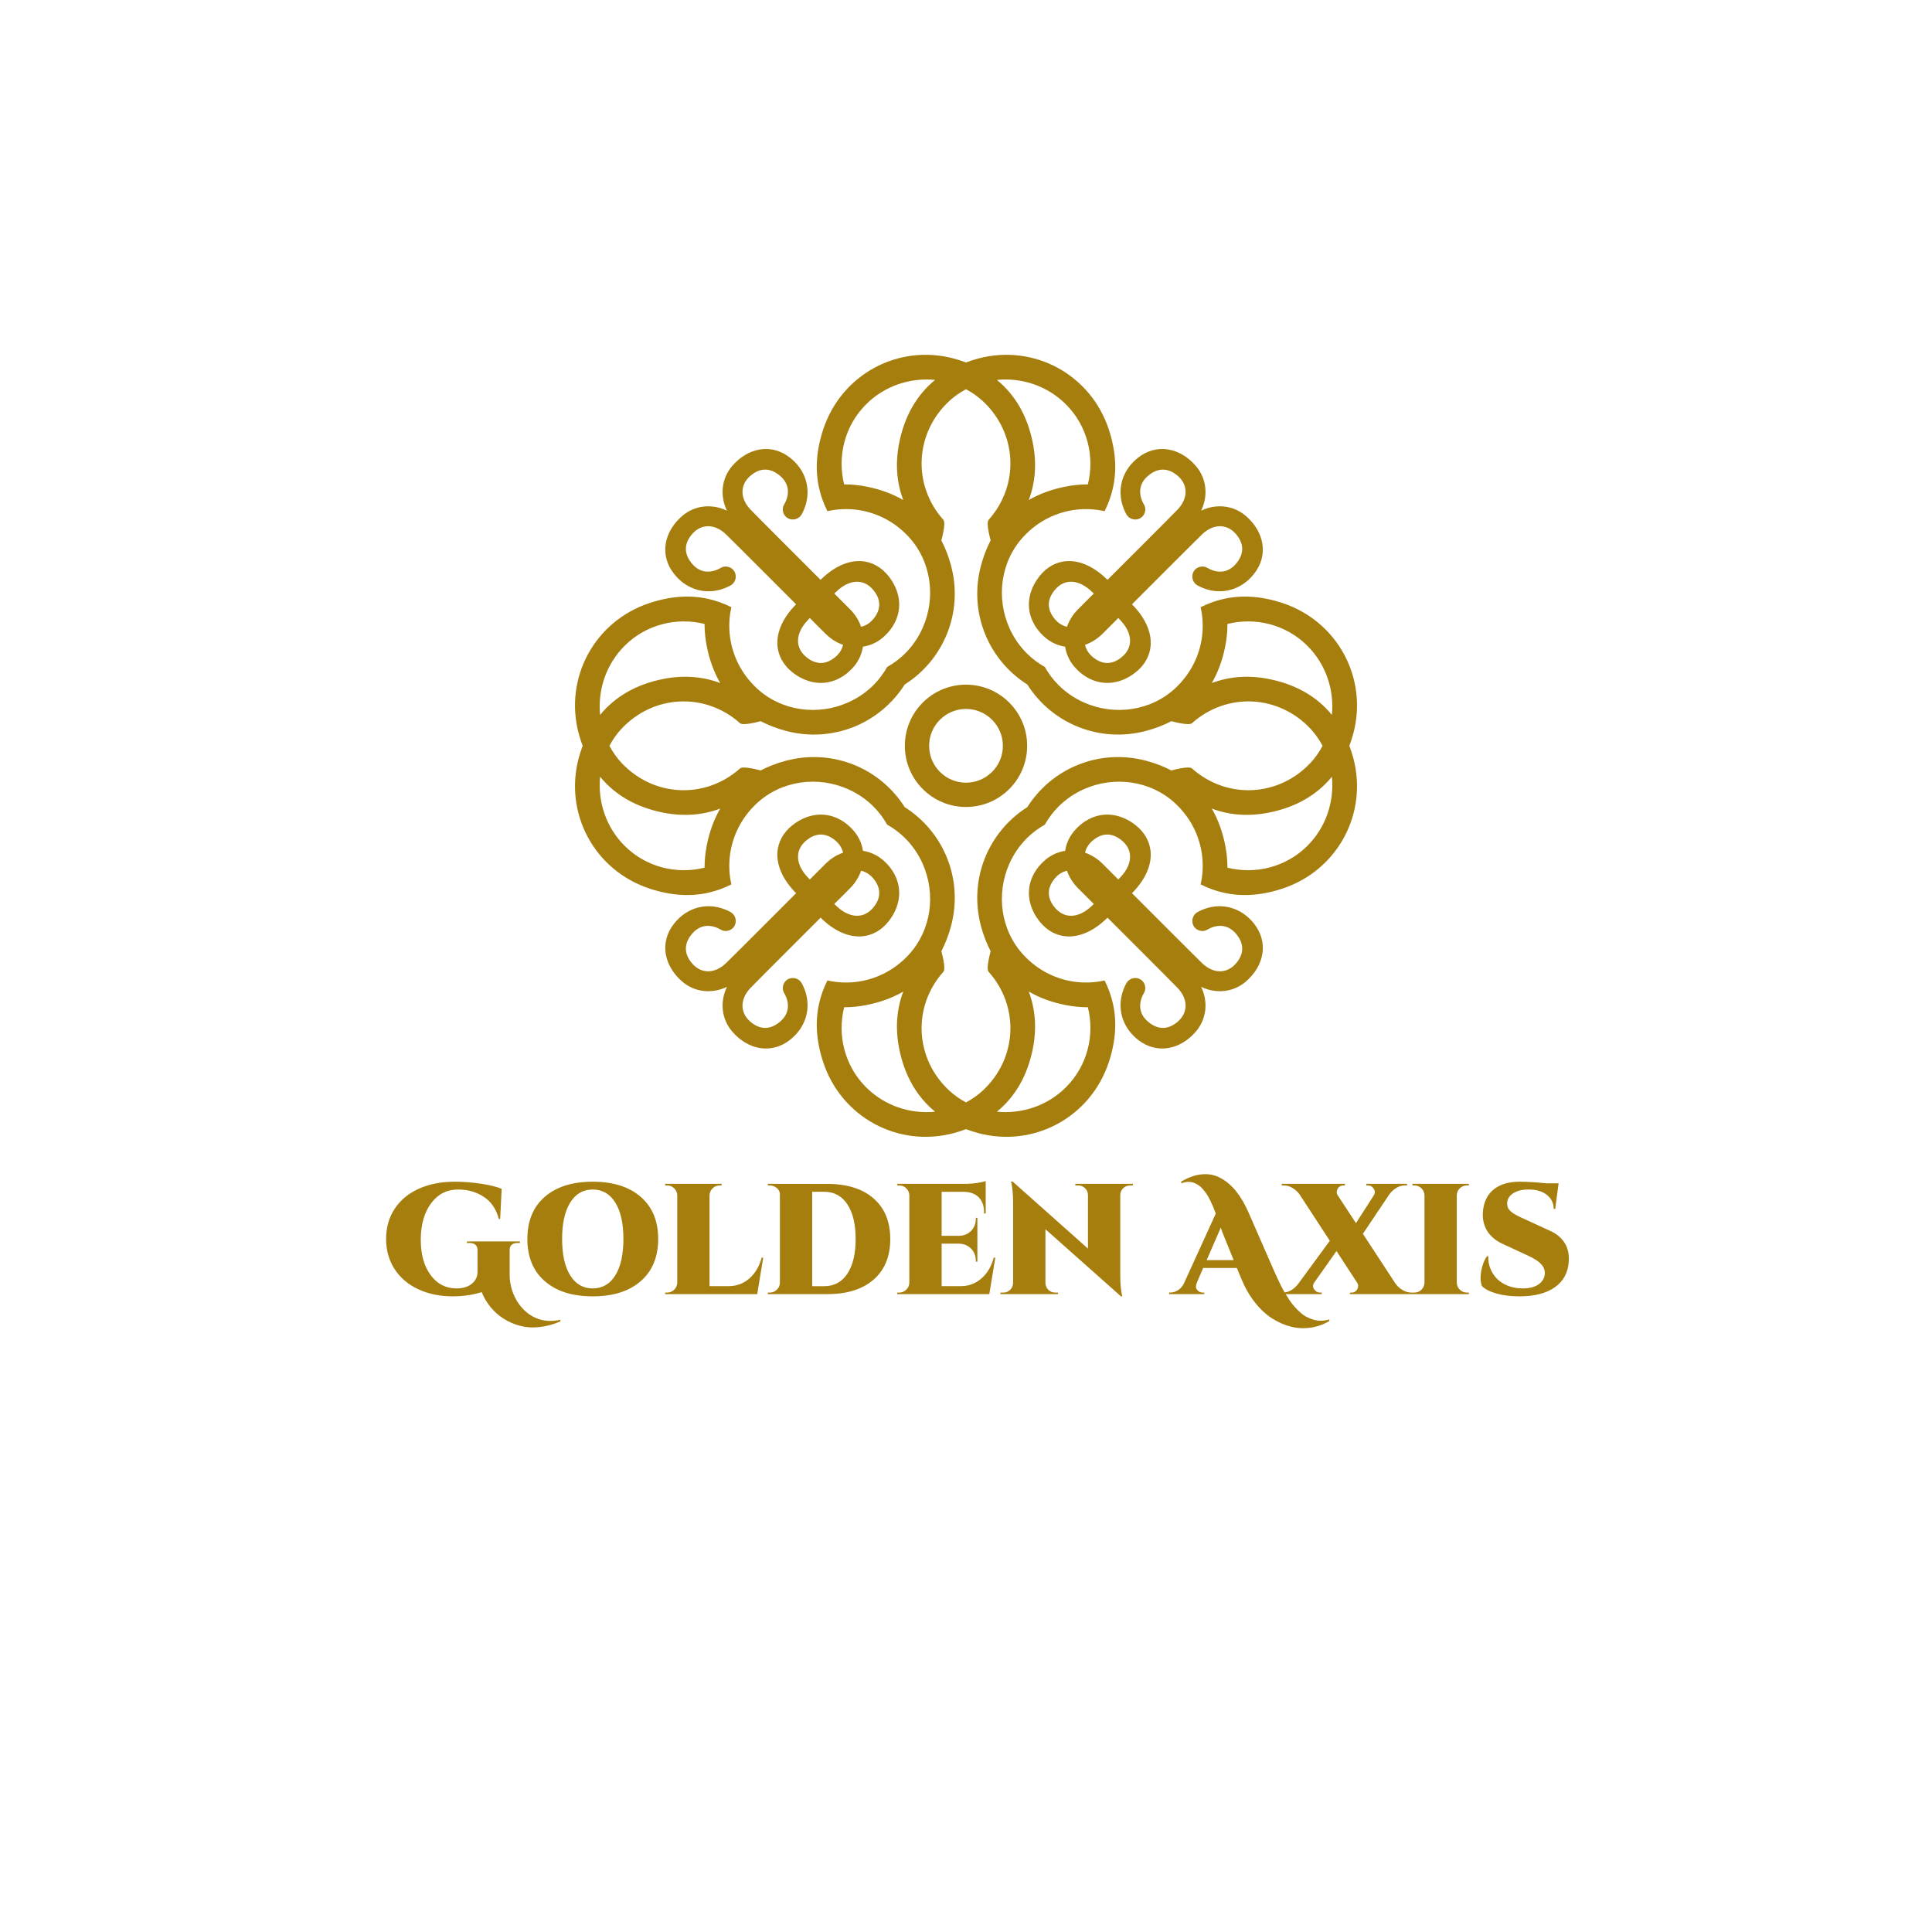 <?xml version="1.0" encoding="UTF-8" standalone="no" ?>
<!DOCTYPE svg PUBLIC "-//W3C//DTD SVG 1.1//EN" "http://www.w3.org/Graphics/SVG/1.1/DTD/svg11.dtd">
<svg xmlns="http://www.w3.org/2000/svg" xmlns:xlink="http://www.w3.org/1999/xlink" version="1.1" width="1024" height="1024" viewBox="0 0 1024 1024" xml:space="preserve">
<desc>Created with Fabric.js 3.1.0</desc>
<defs>
</defs>
<g transform="matrix(1 0 0 1 512 512)" id="background-logo"  >
<rect style="stroke: none; stroke-width: 1; stroke-dasharray: none; stroke-linecap: butt; stroke-dashoffset: 0; stroke-linejoin: miter; stroke-miterlimit: 4; fill: rgb(255,255,255); fill-rule: nonzero; opacity: 1;"  paint-order="stroke"  x="-512" y="-512" rx="0" ry="0" width="1024" height="1024" />
</g>
<g transform="matrix(1.575 0 0 1.575 512 395.298)" style="" id="logo-logo"  >
	<g transform="matrix(2.445 0 0 -2.445 0 0)"  >
<path style="stroke: none; stroke-width: 1; stroke-dasharray: none; stroke-linecap: butt; stroke-dashoffset: 0; stroke-linejoin: miter; stroke-miterlimit: 4; fill: rgb(165,126,13); fill-rule: nonzero; opacity: 1;"  paint-order="stroke"  transform=" translate(50.362, 4.253)" d="m 0 0 c -2.068 2.525 -4.964 4.196 -8.618 4.932 c -2.885 0.581 -5.511 0.357 -7.917 -0.547 c 0.846 1.459 1.463 3.122 1.837 4.981 c 0.219 1.088 0.322 2.138 0.319 3.154 c 3.813 0.951 8.002 -0.039 10.971 -2.975 C -0.802 6.967 0.337 3.408 0 0 m -3.408 -18.05 c -2.969 -2.936 -7.158 -3.926 -10.971 -2.975 c 0.003 1.016 -0.1 2.066 -0.319 3.154 c -0.374 1.859 -0.991 3.522 -1.837 4.98 c 2.406 -0.903 5.032 -1.127 7.917 -0.546 c 3.654 0.736 6.55 2.407 8.618 4.932 c 0.337 -3.408 -0.802 -6.967 -3.408 -9.545 m -15.859 10.689 c -0.44 0.393 -2.821 -0.284 -2.821 -0.284 c -1.056 0.548 -2.209 0.998 -3.466 1.333 c -6.431 1.715 -12.956 -0.99 -16.37 -6.378 c -5.388 -3.414 -8.094 -9.939 -6.378 -16.37 c 0.335 -1.258 0.785 -2.41 1.332 -3.466 c 0 0 -0.676 -2.381 -0.284 -2.821 c 4.289 -4.803 3.949 -11.928 -0.78 -16.338 c -0.712 -0.664 -1.499 -1.204 -2.328 -1.646 c -0.828 0.442 -1.615 0.982 -2.327 1.646 c -4.729 4.41 -5.07 11.535 -0.781 16.338 c 0.393 0.44 -0.284 2.821 -0.284 2.821 c 0.548 1.056 0.998 2.208 1.333 3.466 c 1.715 6.431 -0.99 12.956 -6.378 16.37 c -3.414 5.388 -9.939 8.093 -16.37 6.378 c -1.258 -0.335 -2.41 -0.785 -3.466 -1.333 c 0 0 -2.381 0.677 -2.821 0.284 c -4.803 -4.288 -11.928 -3.948 -16.338 0.781 c -0.664 0.712 -1.204 1.499 -1.646 2.327 c 0.442 0.829 0.982 1.616 1.646 2.328 c 4.41 4.729 11.535 5.069 16.338 0.78 c 0.44 -0.392 2.821 0.284 2.821 0.284 c 1.056 -0.547 2.208 -0.997 3.466 -1.332 c 6.431 -1.716 12.956 0.99 16.37 6.378 c 5.388 3.414 8.093 9.939 6.378 16.37 c -0.335 1.258 -0.785 2.41 -1.333 3.466 c 0 0 0.677 2.381 0.284 2.821 c -4.289 4.803 -3.948 11.928 0.781 16.338 c 0.712 0.663 1.499 1.203 2.327 1.646 c 0.829 -0.443 1.616 -0.983 2.328 -1.646 c 4.729 -4.41 5.069 -11.535 0.78 -16.338 c -0.392 -0.44 0.284 -2.821 0.284 -2.821 c -0.547 -1.056 -0.997 -2.208 -1.332 -3.466 c -1.716 -6.431 0.99 -12.956 6.377 -16.37 c 3.415 -5.388 9.94 -8.094 16.371 -6.378 c 1.257 0.335 2.41 0.785 3.466 1.332 c 0 0 2.381 -0.676 2.821 -0.284 c 4.803 4.289 11.928 3.949 16.338 -0.78 c 0.663 -0.712 1.203 -1.499 1.646 -2.328 c -0.443 -0.828 -0.983 -1.615 -1.646 -2.327 c -4.41 -4.729 -11.535 -5.069 -16.338 -0.781 m -22.457 -30.718 c 1.459 -0.847 3.122 -1.463 4.981 -1.837 c 1.088 -0.219 2.138 -0.322 3.154 -0.32 c 0.951 -3.813 -0.039 -8.001 -2.976 -10.97 c -2.577 -2.606 -6.136 -3.745 -9.544 -3.408 c 2.525 2.068 4.196 4.964 4.932 8.617 c 0.581 2.886 0.357 5.512 -0.547 7.918 m -22.435 -13.127 c -2.936 2.969 -3.926 7.157 -2.975 10.97 c 1.016 -0.002 2.066 0.101 3.154 0.32 c 1.859 0.374 3.522 0.99 4.98 1.837 c -0.903 -2.406 -1.127 -5.032 -0.546 -7.918 c 0.736 -3.653 2.407 -6.549 4.932 -8.617 c -3.408 -0.337 -6.967 0.802 -9.545 3.408 m -21.866 33.335 c -0.219 -1.088 -0.322 -2.138 -0.32 -3.154 c -3.813 -0.951 -8.001 0.039 -10.97 2.975 c -2.606 2.578 -3.746 6.137 -3.408 9.545 c 2.068 -2.525 4.964 -4.196 8.617 -4.932 c 2.886 -0.581 5.512 -0.357 7.918 0.546 c -0.847 -1.458 -1.463 -3.121 -1.837 -4.98 m -11.29 27.416 c 2.969 2.936 7.157 3.926 10.97 2.975 c -0.002 -1.016 0.101 -2.066 0.32 -3.154 c 0.374 -1.859 0.99 -3.522 1.837 -4.981 c -2.406 0.904 -5.032 1.128 -7.918 0.547 c -3.653 -0.736 -6.549 -2.407 -8.617 -4.932 c -0.338 3.408 0.802 6.967 3.408 9.545 M -59 29.574 c -1.458 0.846 -3.121 1.463 -4.98 1.837 c -1.088 0.219 -2.138 0.322 -3.154 0.319 c -0.951 3.814 0.039 8.002 2.975 10.971 c 2.578 2.606 6.137 3.745 9.545 3.408 c -2.525 -2.068 -4.196 -4.964 -4.932 -8.617 c -0.581 -2.886 -0.357 -5.512 0.546 -7.918 m 22.435 13.127 c 2.937 -2.969 3.927 -7.157 2.976 -10.971 c -1.016 0.003 -2.066 -0.1 -3.154 -0.319 c -1.859 -0.374 -3.522 -0.991 -4.981 -1.837 c 0.904 2.406 1.128 5.032 0.547 7.918 c -0.736 3.653 -2.407 6.549 -4.932 8.617 c 3.408 0.337 6.967 -0.802 9.544 -3.408 M 2.403 -4.253 c 0.2 0.539 0.385 1.093 0.54 1.674 c 2.045 7.667 -2.181 15.488 -9.764 17.984 c -2.98 0.979 -5.62 1.098 -8.01 0.575 c -1.133 -0.248 -2.21 -0.641 -3.239 -1.159 c 0.288 -1.247 0.358 -2.524 0.224 -3.786 c -0.287 -2.7 -1.523 -5.319 -3.708 -7.357 c -3.414 -3.182 -8.431 -3.808 -12.571 -1.966 c -1.295 0.576 -2.506 1.387 -3.553 2.445 c -0.736 0.744 -1.339 1.57 -1.832 2.442 c -0.872 0.493 -1.698 1.096 -2.442 1.832 c -1.058 1.047 -1.869 2.258 -2.445 3.553 c -1.842 4.14 -1.217 9.157 1.966 12.571 c 2.038 2.186 4.656 3.421 7.357 3.708 c 1.262 0.134 2.539 0.064 3.786 -0.223 c 0.518 1.028 0.911 2.105 1.159 3.238 c 0.523 2.39 0.404 5.03 -0.576 8.01 c -2.495 7.583 -10.316 11.809 -17.983 9.764 c -0.581 -0.155 -1.135 -0.34 -1.674 -0.54 c -0.538 0.2 -1.092 0.385 -1.673 0.54 c -7.667 2.045 -15.488 -2.181 -17.984 -9.764 c -0.98 -2.98 -1.099 -5.62 -0.576 -8.01 c 0.248 -1.133 0.641 -2.21 1.16 -3.238 c 1.247 0.287 2.524 0.357 3.786 0.223 c 2.7 -0.287 5.319 -1.522 7.357 -3.708 c 3.182 -3.414 3.808 -8.431 1.966 -12.571 c -0.576 -1.295 -1.387 -2.506 -2.445 -3.553 c -0.744 -0.736 -1.57 -1.339 -2.442 -1.832 c -0.493 -0.872 -1.096 -1.698 -1.832 -2.442 c -1.047 -1.058 -2.259 -1.869 -3.554 -2.445 c -4.14 -1.842 -9.156 -1.216 -12.57 1.966 c -2.186 2.038 -3.421 4.657 -3.708 7.357 c -0.134 1.262 -0.064 2.539 0.223 3.786 c -1.028 0.518 -2.105 0.911 -3.238 1.159 c -2.39 0.523 -5.03 0.404 -8.01 -0.575 c -7.584 -2.496 -11.809 -10.317 -9.764 -17.984 c 0.155 -0.581 0.339 -1.135 0.54 -1.674 c -0.201 -0.538 -0.385 -1.092 -0.54 -1.673 c -2.045 -7.667 2.18 -15.488 9.764 -17.984 c 2.98 -0.979 5.62 -1.099 8.01 -0.576 c 1.133 0.249 2.21 0.642 3.238 1.16 c -0.287 1.247 -0.357 2.524 -0.223 3.786 c 0.287 2.7 1.522 5.319 3.708 7.357 c 3.414 3.182 8.43 3.808 12.57 1.966 c 1.295 -0.576 2.507 -1.387 3.554 -2.445 c 0.736 -0.744 1.339 -1.57 1.832 -2.442 c 0.872 -0.493 1.698 -1.096 2.442 -1.832 c 1.058 -1.047 1.869 -2.259 2.445 -3.553 c 1.842 -4.141 1.216 -9.157 -1.966 -12.571 c -2.038 -2.186 -4.657 -3.421 -7.357 -3.708 c -1.262 -0.134 -2.539 -0.064 -3.786 0.223 c -0.519 -1.028 -0.912 -2.105 -1.16 -3.238 c -0.523 -2.39 -0.404 -5.03 0.576 -8.01 c 2.496 -7.584 10.317 -11.809 17.984 -9.764 c 0.581 0.155 1.135 0.34 1.673 0.54 c 0.539 -0.2 1.093 -0.385 1.674 -0.54 c 7.667 -2.045 15.488 2.18 17.983 9.764 c 0.98 2.98 1.099 5.62 0.576 8.01 c -0.248 1.133 -0.641 2.21 -1.159 3.238 c -1.247 -0.287 -2.524 -0.357 -3.786 -0.223 c -2.7 0.287 -5.319 1.522 -7.357 3.708 c -3.183 3.414 -3.808 8.43 -1.966 12.571 c 0.576 1.295 1.387 2.506 2.445 3.553 c 0.744 0.736 1.57 1.339 2.442 1.832 c 0.493 0.872 1.096 1.698 1.832 2.442 c 1.047 1.058 2.258 1.869 3.553 2.445 c 4.14 1.842 9.157 1.216 12.571 -1.966 c 2.185 -2.038 3.421 -4.657 3.708 -7.357 c 0.134 -1.262 0.064 -2.539 -0.224 -3.786 c 1.029 -0.518 2.106 -0.911 3.239 -1.16 c 2.39 -0.523 5.03 -0.403 8.01 0.576 c 7.583 2.496 11.809 10.317 9.764 17.984 c -0.155 0.581 -0.34 1.135 -0.54 1.673" stroke-linecap="round" />
</g>
	<g transform="matrix(2.445 0 0 -2.445 0 0)"  >
<path style="stroke: none; stroke-width: 1; stroke-dasharray: none; stroke-linecap: butt; stroke-dashoffset: 0; stroke-linejoin: miter; stroke-miterlimit: 4; fill: rgb(165,126,13); fill-rule: nonzero; opacity: 1;"  paint-order="stroke"  transform=" translate(0, -5.075)" d="m 0 0 c -2.803 0 -5.074 2.272 -5.074 5.074 c 0 2.803 2.271 5.075 5.074 5.075 c 2.803 0 5.074 -2.272 5.074 -5.075 C 5.074 2.272 2.803 0 0 0 m 0 13.492 c -4.649 0 -8.417 -3.769 -8.417 -8.418 c 0 -4.648 3.768 -8.417 8.417 -8.417 c 4.649 0 8.417 3.769 8.417 8.417 c 0 4.649 -3.768 8.418 -8.417 8.418" stroke-linecap="round" />
</g>
	<g transform="matrix(2.445 0 0 -2.445 -61.845 -60.529)"  >
<path style="stroke: none; stroke-width: 1; stroke-dasharray: none; stroke-linecap: butt; stroke-dashoffset: 0; stroke-linejoin: miter; stroke-miterlimit: 4; fill: rgb(165,126,13); fill-rule: nonzero; opacity: 1;"  paint-order="stroke"  transform=" translate(3.196, -7.824)" d="M 0 0 C 0.145 0.176 0.394 0.443 0.6 0.659 C 1.334 -0.079 2.064 -0.822 2.807 -1.549 C 3.514 -2.243 4.325 -2.737 5.173 -3.032 C 5.044 -3.633 4.709 -4.193 4.172 -4.66 C 2.829 -5.826 1.38 -5.827 0.014 -4.627 C -1.378 -3.405 -1.354 -1.642 0 0 M 4.627 4.627 C 6.27 5.981 8.032 6.006 9.255 4.613 C 10.454 3.247 10.453 1.798 9.287 0.455 C 8.821 -0.082 8.26 -0.416 7.659 -0.546 C 7.365 0.303 6.87 1.113 6.177 1.821 C 5.449 2.563 4.706 3.294 3.969 4.028 C 4.185 4.233 4.452 4.482 4.627 4.627 M -13.136 4.342 c 0.932 0.033 1.879 0.288 2.789 0.776 c 1.107 0.593 0.971 2.218 -0.235 2.57 v 0 c -0.35 0.103 -0.733 0.072 -1.047 -0.113 c -1.428 -0.841 -2.875 -0.703 -3.925 0.493 c -1.198 1.365 -1.198 2.815 -0.031 4.158 c 1.21 1.394 3.047 1.457 4.617 -0.022 c 0.651 -0.614 9.682 -9.66 9.682 -9.66 c -2.042 -2.062 -2.854 -4.256 -2.503 -6.177 c 0.25 -1.37 1.08 -2.601 2.485 -3.539 c 1.778 -1.185 3.709 -1.402 5.435 -0.713 c 0.924 0.368 1.79 0.992 2.542 1.874 c 0.681 0.801 1.091 1.743 1.241 2.724 c 0.982 0.15 1.923 0.56 2.725 1.242 c 0.882 0.751 1.505 1.617 1.873 2.541 c 0.689 1.727 0.473 3.657 -0.713 5.435 C 10.861 7.337 9.63 8.167 8.261 8.417 C 6.34 8.767 4.145 7.956 2.083 5.913 c 0 0 -9.046 9.031 -9.659 9.682 c -1.48 1.57 -1.416 3.408 -0.022 4.617 c 1.342 1.167 2.792 1.168 4.157 -0.031 c 1.196 -1.05 1.335 -2.496 0.494 -3.925 c -0.185 -0.314 -0.216 -0.697 -0.114 -1.047 c 0.353 -1.206 1.977 -1.342 2.571 -0.234 c 0.487 0.909 0.742 1.857 0.775 2.788 c 0.066 1.861 -0.753 3.659 -2.408 4.961 c -2.577 2.031 -5.821 1.371 -7.975 -1.16 c -1.471 -1.728 -1.694 -4.101 -0.702 -6.137 c -2.036 0.993 -4.409 0.769 -6.136 -0.701 c -2.531 -2.154 -3.192 -5.398 -1.161 -7.976 c 1.303 -1.654 3.1 -2.474 4.961 -2.408" stroke-linecap="round" />
</g>
	<g transform="matrix(2.445 0 0 -2.445 60.529 -60.529)"  >
<path style="stroke: none; stroke-width: 1; stroke-dasharray: none; stroke-linecap: butt; stroke-dashoffset: 0; stroke-linejoin: miter; stroke-miterlimit: 4; fill: rgb(165,126,13); fill-rule: nonzero; opacity: 1;"  paint-order="stroke"  transform=" translate(-3.211, -12.451)" d="M 0 0 C -1.366 -1.199 -2.815 -1.199 -4.158 -0.033 C -4.695 0.434 -5.029 0.994 -5.159 1.596 C -4.31 1.89 -3.5 2.384 -2.792 3.078 C -2.05 3.806 -1.32 4.548 -0.585 5.286 C -0.38 5.07 -0.131 4.803 0.014 4.627 C 1.368 2.985 1.392 1.223 0 0 M -3.954 8.655 C -4.692 7.921 -5.435 7.191 -6.162 6.448 C -6.856 5.741 -7.35 4.93 -7.645 4.081 c -0.601 0.13 -1.161 0.465 -1.628 1.001 c -1.166 1.344 -1.167 2.793 0.033 4.158 c 1.222 1.393 2.985 1.368 4.627 0.015 c 0.176 -0.145 0.443 -0.395 0.659 -0.6 m 22.065 2.722 c 2.031 2.578 1.371 5.822 -1.16 7.976 c -1.728 1.47 -4.101 1.694 -6.137 0.702 c 0.993 2.035 0.769 4.409 -0.701 6.136 c -2.154 2.531 -5.398 3.191 -7.976 1.161 c -1.654 -1.303 -2.474 -3.101 -2.408 -4.961 c 0.033 -0.932 0.288 -1.88 0.775 -2.789 c 0.594 -1.108 2.218 -0.972 2.571 0.235 c 0.103 0.35 0.072 0.733 -0.113 1.047 c -0.841 1.428 -0.703 2.874 0.493 3.924 C 4.82 26.007 6.27 26.006 7.613 24.84 C 9.007 23.63 9.07 21.793 7.59 20.222 C 6.977 19.571 -2.069 10.54 -2.069 10.54 c -2.062 2.043 -4.256 2.855 -6.177 2.504 c -1.37 -0.25 -2.601 -1.08 -3.539 -2.486 C -12.97 8.781 -13.187 6.85 -12.498 5.123 C -12.13 4.2 -11.506 3.333 -10.624 2.582 C -9.823 1.9 -8.881 1.49 -7.9 1.34 c 0.15 -0.981 0.56 -1.922 1.242 -2.724 c 0.751 -0.882 1.617 -1.505 2.541 -1.874 c 1.727 -0.689 3.657 -0.472 5.435 0.714 c 1.406 0.938 2.236 2.169 2.486 3.538 c 0.35 1.921 -0.461 4.116 -2.504 6.178 c 0 0 9.031 9.046 9.682 9.659 c 1.57 1.479 3.408 1.416 4.617 0.022 c 1.167 -1.343 1.168 -2.792 -0.031 -4.157 c -1.05 -1.197 -2.496 -1.335 -3.925 -0.494 c -0.314 0.185 -0.697 0.216 -1.047 0.114 v 0 C 9.39 11.963 9.254 10.338 10.362 9.745 C 11.271 9.258 12.219 9.003 13.15 8.969 c 1.861 -0.066 3.659 0.754 4.961 2.408" stroke-linecap="round" />
</g>
	<g transform="matrix(2.445 0 0 -2.445 -61.845 62.509)"  >
<path style="stroke: none; stroke-width: 1; stroke-dasharray: none; stroke-linecap: butt; stroke-dashoffset: 0; stroke-linejoin: miter; stroke-miterlimit: 4; fill: rgb(165,126,13); fill-rule: nonzero; opacity: 1;"  paint-order="stroke"  transform=" translate(3.211, 12.451)" d="M 0 0 C 1.366 1.199 2.815 1.199 4.158 0.033 C 4.695 -0.434 5.029 -0.994 5.159 -1.596 C 4.31 -1.89 3.5 -2.384 2.792 -3.078 C 2.05 -3.806 1.32 -4.548 0.585 -5.286 C 0.38 -5.07 0.131 -4.803 -0.014 -4.627 C -1.368 -2.985 -1.392 -1.223 0 0 m 3.954 -8.655 c 0.738 0.734 1.481 1.464 2.208 2.207 c 0.694 0.707 1.188 1.518 1.483 2.367 c 0.601 -0.13 1.161 -0.465 1.628 -1.001 C 10.439 -6.426 10.44 -7.875 9.24 -9.24 C 8.018 -10.633 6.255 -10.608 4.613 -9.255 C 4.437 -9.11 4.17 -8.86 3.954 -8.655 m -22.065 -2.722 c -2.031 -2.578 -1.371 -5.822 1.16 -7.976 c 1.728 -1.47 4.101 -1.694 6.137 -0.702 c -0.993 -2.035 -0.769 -4.409 0.701 -6.136 c 2.154 -2.531 5.398 -3.191 7.976 -1.161 c 1.654 1.303 2.474 3.101 2.408 4.961 c -0.033 0.932 -0.288 1.88 -0.775 2.789 c -0.594 1.108 -2.218 0.972 -2.571 -0.235 v 0 c -0.103 -0.35 -0.072 -0.733 0.113 -1.047 c 0.841 -1.428 0.703 -2.874 -0.493 -3.924 c -1.365 -1.199 -2.815 -1.198 -4.158 -0.032 c -1.394 1.21 -1.457 3.047 0.023 4.618 c 0.613 0.651 9.659 9.682 9.659 9.682 c 2.062 -2.043 4.256 -2.855 6.177 -2.504 c 1.37 0.25 2.601 1.08 3.539 2.486 c 1.186 1.777 1.402 3.708 0.713 5.435 c -0.368 0.923 -0.992 1.79 -1.874 2.541 C 9.823 -1.9 8.881 -1.49 7.9 -1.34 C 7.75 -0.359 7.34 0.582 6.658 1.384 C 5.907 2.266 5.041 2.889 4.117 3.258 C 2.39 3.947 0.46 3.73 -1.318 2.544 C -2.724 1.606 -3.554 0.375 -3.804 -0.994 c -0.35 -1.921 0.461 -4.116 2.504 -6.178 c 0 0 -9.031 -9.046 -9.682 -9.659 c -1.57 -1.479 -3.408 -1.416 -4.617 -0.022 c -1.167 1.343 -1.168 2.792 0.031 4.157 c 1.05 1.197 2.496 1.335 3.925 0.494 c 0.314 -0.185 0.697 -0.216 1.047 -0.114 c 1.206 0.353 1.342 1.978 0.234 2.571 c -0.909 0.487 -1.857 0.742 -2.788 0.776 c -1.861 0.066 -3.659 -0.754 -4.961 -2.408" stroke-linecap="round" />
</g>
	<g transform="matrix(2.445 0 0 -2.445 60.529 62.509)"  >
<path style="stroke: none; stroke-width: 1; stroke-dasharray: none; stroke-linecap: butt; stroke-dashoffset: 0; stroke-linejoin: miter; stroke-miterlimit: 4; fill: rgb(165,126,13); fill-rule: nonzero; opacity: 1;"  paint-order="stroke"  transform=" translate(-3.196, 7.824)" d="m 0 0 c -0.145 -0.176 -0.394 -0.443 -0.6 -0.659 c -0.734 0.738 -1.464 1.481 -2.207 2.208 c -0.707 0.694 -1.518 1.188 -2.366 1.483 c 0.129 0.601 0.464 1.161 1.001 1.628 c 1.343 1.166 2.792 1.167 4.158 -0.033 C 1.378 3.405 1.354 1.642 0 0 m -4.627 -4.627 c -1.643 -1.354 -3.405 -1.379 -4.628 0.014 c -1.199 1.366 -1.198 2.815 -0.032 4.158 c 0.466 0.537 1.027 0.871 1.628 1.001 c 0.294 -0.849 0.789 -1.659 1.482 -2.367 c 0.728 -0.742 1.471 -1.473 2.208 -2.207 c -0.216 -0.205 -0.483 -0.454 -0.658 -0.599 m 17.763 0.285 c -0.932 -0.033 -1.879 -0.288 -2.789 -0.776 c -1.107 -0.593 -0.971 -2.217 0.235 -2.57 c 0.35 -0.103 0.733 -0.072 1.047 0.113 c 1.428 0.841 2.875 0.703 3.925 -0.493 c 1.198 -1.365 1.198 -2.815 0.031 -4.158 c -1.21 -1.394 -3.047 -1.457 -4.617 0.022 c -0.651 0.614 -9.682 9.66 -9.682 9.66 C 3.328 -0.482 4.14 1.712 3.789 3.633 C 3.539 5.003 2.709 6.234 1.304 7.172 C -0.474 8.357 -2.405 8.574 -4.131 7.885 C -5.055 7.517 -5.921 6.893 -6.673 6.011 C -7.354 5.21 -7.765 4.268 -7.914 3.287 c -0.982 -0.15 -1.923 -0.56 -2.725 -1.242 c -0.882 -0.751 -1.505 -1.617 -1.873 -2.541 c -0.689 -1.727 -0.473 -3.657 0.713 -5.435 c 0.938 -1.406 2.169 -2.236 3.538 -2.486 c 1.921 -0.35 4.116 0.461 6.178 2.504 c 0 0 9.046 -9.031 9.659 -9.682 c 1.48 -1.57 1.416 -3.408 0.022 -4.617 c -1.342 -1.167 -2.792 -1.168 -4.157 0.031 c -1.196 1.05 -1.335 2.496 -0.494 3.925 c 0.185 0.314 0.216 0.697 0.114 1.047 v 0 c -0.353 1.206 -1.977 1.342 -2.571 0.234 c -0.487 -0.909 -0.742 -1.857 -0.775 -2.788 c -0.066 -1.861 0.753 -3.659 2.408 -4.961 c 2.577 -2.031 5.821 -1.371 7.975 1.16 c 1.471 1.728 1.694 4.101 0.702 6.137 c 2.036 -0.993 4.409 -0.769 6.136 0.701 c 2.531 2.154 3.192 5.398 1.161 7.976 c -1.303 1.654 -3.1 2.474 -4.961 2.408" stroke-linecap="round" />
</g>
</g>
<g transform="matrix(1.575 0 0 1.575 518.082 663.15)"  >
<path style="stroke: none; stroke-width: 1; stroke-dasharray: none; stroke-linecap: butt; stroke-dashoffset: 0; stroke-linejoin: miter; stroke-miterlimit: 4; fill: rgb(165,126,13); fill-rule: nonzero; opacity: 1;"  paint-order="stroke"  transform=" translate(-199.53, 14.45)" d="M 0.52 -18.56 L 0.52 -18.56 Q 0.52 -24.33 3.4 -28.71 Q 6.29 -33.1 11.54 -35.47 Q 16.8 -37.83 23.65 -37.83 L 23.65 -37.83 Q 27.98 -37.83 32.52 -37.14 Q 37.06 -36.44 39.41 -35.43 L 39.41 -35.43 L 38.9 -25.28 L 38.46 -25.28 Q 37.16 -30.25 33.42 -32.72 Q 29.68 -35.2 24.74 -35.2 L 24.74 -35.2 Q 19.1 -35.2 15.64 -30.54 Q 12.19 -25.88 12.19 -18.24 L 12.19 -18.24 Q 12.19 -10.9 15.5 -6.41 Q 18.81 -1.92 24.22 -1.92 L 24.22 -1.92 Q 27.41 -1.92 29.35 -3.47 Q 31.29 -5.02 31.29 -7.56 L 31.29 -7.56 L 31.29 -14.78 Q 31.29 -15.94 30.59 -16.58 Q 29.89 -17.21 28.6 -17.21 L 28.6 -17.21 L 27.74 -17.21 L 27.74 -17.73 L 45.55 -17.73 L 45.55 -17.21 L 44.74 -17.21 Q 43.45 -17.21 42.76 -16.59 Q 42.08 -15.97 42.1 -14.8 L 42.1 -14.8 L 42.1 -6.24 Q 42.13 -3.78 42.91 -1.32 Q 43.68 1.14 45.15 3.22 Q 46.61 5.31 48.69 6.79 Q 50.77 8.28 53.39 8.8 L 53.39 8.8 Q 54.53 9.03 55.74 9.03 L 55.74 9.03 Q 57.35 9.03 59.11 8.64 L 59.11 8.64 L 59.21 9.16 Q 55.61 10.74 52.07 11.08 L 52.07 11.08 Q 50.98 11.21 49.95 11.21 L 49.95 11.21 Q 47.62 11.21 45.6 10.66 L 45.6 10.66 Q 42.62 9.89 40.07 8.26 Q 37.52 6.63 35.66 4.35 Q 33.8 2.07 32.69 -0.67 L 32.69 -0.67 Q 28.03 0.75 23.01 0.75 L 23.01 0.75 Q 16.41 0.75 11.3 -1.66 Q 6.19 -4.06 3.35 -8.46 Q 0.52 -12.86 0.52 -18.56 Z M 53.92 -4.36 Q 48.06 -9.47 48.06 -18.56 Q 48.06 -27.64 53.92 -32.74 Q 59.78 -37.83 70.05 -37.83 Q 80.33 -37.83 86.2 -32.74 Q 92.08 -27.64 92.08 -18.56 Q 92.08 -9.47 86.2 -4.36 Q 80.33 0.75 70.05 0.75 Q 59.78 0.75 53.92 -4.36 Z M 62.47 -30.8 Q 59.75 -26.4 59.75 -18.56 Q 59.75 -10.71 62.47 -6.31 Q 65.19 -1.92 70.05 -1.92 Q 74.92 -1.92 77.65 -6.31 Q 80.38 -10.71 80.38 -18.56 Q 80.38 -26.4 77.65 -30.8 Q 74.92 -35.2 70.05 -35.2 Q 65.19 -35.2 62.47 -30.8 Z M 125.41 0 L 94.41 0 L 94.43 -0.52 L 95.1 -0.52 Q 96.5 -0.52 97.49 -1.5 Q 98.47 -2.48 98.5 -3.86 L 98.5 -3.86 L 98.5 -33.23 Q 98.47 -34.6 97.49 -35.58 Q 96.5 -36.57 95.1 -36.57 L 95.1 -36.57 L 94.43 -36.57 L 94.41 -37.11 L 113.43 -37.11 L 113.43 -36.57 L 112.75 -36.57 Q 111.36 -36.57 110.37 -35.58 Q 109.39 -34.6 109.36 -33.23 L 109.36 -33.23 L 109.36 -2.69 L 115.91 -2.69 Q 119.77 -2.69 122.72 -5.23 Q 125.67 -7.76 126.91 -12.27 L 126.91 -12.27 L 127.43 -12.27 L 125.41 0 Z M 149.04 0 L 128.95 0 L 128.98 -0.52 L 129.65 -0.52 Q 131.05 -0.52 132.03 -1.5 Q 133.02 -2.48 133.04 -3.86 L 133.04 -3.86 L 133.04 -33.54 Q 133.04 -34.81 132.02 -35.69 Q 131 -36.57 129.65 -36.57 L 129.65 -36.57 L 128.98 -36.57 L 128.98 -37.11 L 149.04 -37.08 Q 159 -37.08 164.59 -32.18 Q 170.18 -27.28 170.18 -18.53 Q 170.18 -9.78 164.59 -4.89 Q 159 0 149.04 0 L 149.04 0 Z M 143.91 -34.44 L 143.91 -2.67 L 147.98 -2.67 Q 152.94 -2.67 155.74 -6.86 Q 158.53 -11.05 158.53 -18.53 Q 158.53 -26.01 155.74 -30.23 Q 152.94 -34.44 147.98 -34.44 L 147.98 -34.44 L 143.91 -34.44 Z M 203.51 0 L 172.51 0 L 172.53 -0.52 L 173.21 -0.52 Q 174.6 -0.52 175.59 -1.5 Q 176.57 -2.48 176.6 -3.86 L 176.6 -3.86 L 176.6 -33.25 Q 176.55 -34.63 175.58 -35.6 Q 174.6 -36.57 173.21 -36.57 L 173.21 -36.57 L 172.53 -36.57 L 172.53 -37.11 L 195.98 -37.11 Q 197.64 -37.14 199.58 -37.43 Q 201.52 -37.73 202.3 -38.07 L 202.3 -38.07 L 202.3 -27.12 L 201.75 -27.15 L 201.75 -27.56 Q 201.75 -30.69 200.02 -32.5 Q 198.28 -34.32 195.15 -34.42 L 195.15 -34.42 L 187.47 -34.42 L 187.47 -19.62 L 193.24 -19.62 Q 195.75 -19.64 197.37 -21.27 Q 198.98 -22.9 198.98 -25.41 L 198.98 -25.41 L 198.98 -25.67 L 199.5 -25.67 L 199.5 -10.92 L 198.98 -10.92 L 198.98 -11.18 Q 198.98 -13.66 197.4 -15.28 Q 195.83 -16.9 193.32 -16.98 L 193.32 -16.98 L 187.47 -16.98 L 187.47 -2.69 L 194.01 -2.69 Q 197.87 -2.69 200.82 -5.23 Q 203.77 -7.76 205.01 -12.27 L 205.01 -12.27 L 205.53 -12.27 L 203.51 0 Z M 226.65 0 L 207.26 0 L 207.26 -0.52 L 208.25 -0.52 Q 209.59 -0.52 210.54 -1.45 Q 211.48 -2.38 211.51 -3.73 L 211.51 -3.73 L 211.51 -31.26 Q 211.51 -33.1 211.34 -34.76 Q 211.17 -36.41 210.99 -37.16 L 210.99 -37.16 L 210.81 -37.89 L 211.35 -37.89 L 236.71 -15.32 L 236.71 -33.36 Q 236.69 -34.7 235.73 -35.64 Q 234.77 -36.57 233.43 -36.57 L 233.43 -36.57 L 232.47 -36.57 L 232.44 -37.11 L 251.85 -37.11 L 251.85 -36.57 L 250.87 -36.57 Q 249.52 -36.57 248.58 -35.65 Q 247.64 -34.73 247.58 -33.41 L 247.58 -33.41 L 247.58 -6.03 Q 247.58 -4.09 247.75 -2.39 Q 247.92 -0.7 248.1 0.03 L 248.1 0.03 L 248.28 0.75 L 247.82 0.75 L 222.4 -21.84 L 222.4 -3.75 Q 222.43 -2.41 223.37 -1.46 Q 224.32 -0.52 225.66 -0.52 L 225.66 -0.52 L 226.65 -0.52 L 226.65 0 Z M 275.84 0 L 264.02 0 L 264.02 -0.54 L 264.51 -0.54 Q 265.72 -0.54 266.92 -1.26 Q 268.11 -1.97 268.91 -3.39 L 268.91 -3.39 L 279.73 -27.12 Q 279.26 -28.39 278.81 -29.44 Q 278.35 -30.49 277.8 -31.64 Q 277.24 -32.79 276.65 -33.67 Q 276.05 -34.55 275.35 -35.36 Q 274.65 -36.18 273.86 -36.7 Q 273.07 -37.21 272.19 -37.52 L 272.19 -37.52 Q 271.44 -37.78 270.59 -37.76 L 270.59 -37.76 Q 270.43 -37.76 270.28 -37.76 L 270.28 -37.76 Q 269.24 -37.71 268.16 -37.29 L 268.16 -37.29 L 268.05 -37.83 Q 271.7 -40.03 275.09 -40.32 L 275.09 -40.32 Q 275.64 -40.37 276.15 -40.37 L 276.15 -40.37 Q 278.92 -40.37 281.3 -39.08 L 281.3 -39.08 Q 284.15 -37.58 286.49 -34.7 Q 288.83 -31.83 290.67 -27.64 L 290.67 -27.64 L 299.16 -8.23 Q 299.81 -6.75 300.34 -5.6 Q 300.87 -4.45 301.61 -2.96 Q 302.34 -1.48 303.03 -0.34 Q 303.71 0.8 304.58 2.1 Q 305.45 3.39 306.32 4.33 Q 307.18 5.28 308.19 6.2 Q 309.2 7.12 310.29 7.67 Q 311.38 8.23 312.57 8.59 L 312.57 8.59 Q 313.73 8.95 315.02 8.95 L 315.02 8.95 Q 315.05 8.95 315.1 8.95 L 315.1 8.95 Q 316.45 8.95 317.87 8.54 L 317.87 8.54 L 317.97 9.06 Q 315.05 10.77 311.74 11.28 L 311.74 11.28 Q 310.47 11.46 309.2 11.46 L 309.2 11.46 Q 307.16 11.49 305.09 10.97 L 305.09 10.97 Q 301.75 10.14 298.66 8.16 Q 295.56 6.19 292.85 2.73 Q 290.13 -0.72 288.27 -5.28 L 288.27 -5.28 L 286.82 -8.8 L 275.48 -8.8 L 273.36 -3.86 Q 273.05 -3.16 273.05 -2.59 L 273.05 -2.59 Q 273.02 -1.94 273.44 -1.45 L 273.44 -1.45 Q 274.16 -0.52 275.38 -0.52 L 275.38 -0.52 L 275.84 -0.52 L 275.84 0 Z M 281.41 -22.36 L 276.65 -11.44 L 285.75 -11.44 L 282.42 -19.64 Q 281.98 -20.68 281.41 -22.36 L 281.41 -22.36 Z M 315.36 0 L 301.57 0 L 301.57 -0.54 L 302.32 -0.54 Q 305.22 -0.54 307.54 -3.55 L 307.54 -3.55 L 318.1 -17.96 L 307.98 -33.46 Q 307.08 -34.78 305.63 -35.67 Q 304.18 -36.57 302.63 -36.57 L 302.63 -36.57 L 301.9 -36.57 L 301.9 -37.11 L 323.2 -37.11 L 323.2 -36.57 L 322.53 -36.57 Q 321.39 -36.54 320.74 -35.45 L 320.74 -35.45 Q 320.43 -34.91 320.42 -34.37 Q 320.41 -33.82 320.74 -33.28 L 320.74 -33.28 L 326.9 -23.89 L 332.93 -33.28 Q 333.24 -33.8 333.24 -34.34 Q 333.24 -34.88 332.88 -35.45 L 332.88 -35.45 Q 332.18 -36.54 331.04 -36.57 L 331.04 -36.57 L 330.4 -36.57 L 330.37 -37.11 L 344.09 -37.11 L 344.09 -36.57 L 343.36 -36.57 Q 341.78 -36.57 340.41 -35.7 Q 339.04 -34.83 338.08 -33.49 L 338.08 -33.49 L 329.23 -20.29 L 340.15 -3.62 Q 341.06 -2.3 342.51 -1.41 Q 343.96 -0.52 345.54 -0.52 L 345.54 -0.52 L 346.26 -0.52 L 346.26 0 L 324.86 0 L 324.86 -0.52 L 325.53 -0.52 Q 326.67 -0.52 327.32 -1.6 L 327.32 -1.6 Q 327.63 -2.15 327.64 -2.7 Q 327.65 -3.26 327.32 -3.8 L 327.32 -3.8 L 320.35 -14.49 L 312.82 -3.83 Q 312.46 -3.29 312.46 -2.72 L 312.46 -2.72 Q 312.44 -2.17 312.8 -1.66 L 312.8 -1.66 Q 313.52 -0.57 314.69 -0.54 L 314.69 -0.54 L 315.36 -0.54 L 315.36 0 Z M 364.89 0 L 345.87 0 L 345.9 -0.52 L 346.57 -0.52 Q 347.97 -0.52 348.95 -1.5 Q 349.93 -2.48 349.96 -3.86 L 349.96 -3.86 L 349.96 -33.25 Q 349.91 -34.63 348.93 -35.6 Q 347.94 -36.57 346.57 -36.57 L 346.57 -36.57 L 345.9 -36.57 L 345.87 -37.11 L 364.89 -37.11 L 364.89 -36.57 L 364.22 -36.57 Q 362.85 -36.57 361.85 -35.61 Q 360.86 -34.65 360.83 -33.28 L 360.83 -33.28 L 360.83 -3.86 Q 360.86 -2.48 361.84 -1.5 Q 362.82 -0.52 364.22 -0.52 L 364.22 -0.52 L 364.89 -0.52 L 364.89 0 Z M 369.06 -7.82 L 369.06 -7.82 Q 369.63 -10.92 371 -12.73 L 371 -12.73 L 371.47 -12.73 Q 371.44 -12.42 371.44 -12.11 L 371.44 -12.11 Q 371.44 -10.35 372.09 -8.7 L 372.09 -8.7 Q 372.84 -6.75 374.29 -5.24 Q 375.74 -3.73 378.01 -2.82 Q 380.29 -1.92 382.98 -1.92 L 382.98 -1.92 Q 386.6 -1.92 388.53 -3.42 Q 390.46 -4.92 390.46 -7.12 L 390.46 -7.12 Q 390.46 -8.8 389.14 -10.18 Q 387.82 -11.57 384.82 -12.94 L 384.82 -12.94 L 376.18 -16.95 Q 372.55 -18.63 370.87 -21.58 L 370.87 -21.58 Q 369.58 -23.89 369.58 -26.68 L 369.58 -26.68 Q 369.58 -27.51 369.68 -28.36 L 369.68 -28.36 Q 370.25 -32.94 373.46 -35.39 Q 376.67 -37.83 382.02 -37.83 L 382.02 -37.83 Q 385.6 -37.83 390.98 -37.29 L 390.98 -37.29 L 395.09 -37.29 L 393.95 -28.67 L 393.44 -28.67 Q 393.41 -31.6 391.15 -33.4 Q 388.88 -35.2 385 -35.2 L 385 -35.2 Q 381.79 -35.2 379.86 -33.97 Q 377.94 -32.74 377.78 -30.74 L 377.78 -30.74 Q 377.78 -30.59 377.78 -30.41 L 377.78 -30.41 Q 377.78 -28.93 378.87 -27.95 L 378.87 -27.95 Q 380.06 -26.86 382.49 -25.78 L 382.49 -25.78 L 392.4 -21.22 Q 395.51 -19.8 397.14 -17.21 L 397.14 -17.21 Q 398.54 -14.98 398.54 -11.9 L 398.54 -11.9 Q 398.54 -11.41 398.51 -10.92 L 398.51 -10.92 Q 398.12 -5.28 393.77 -2.26 Q 389.43 0.75 381.87 0.75 L 381.87 0.75 Q 377.44 0.75 374.11 -0.22 Q 370.77 -1.19 369.32 -2.69 L 369.32 -2.69 Q 368.83 -3.88 368.83 -5.46 L 368.83 -5.46 Q 368.83 -6.55 369.06 -7.82 Z" stroke-linecap="round" />
</g>
</svg>